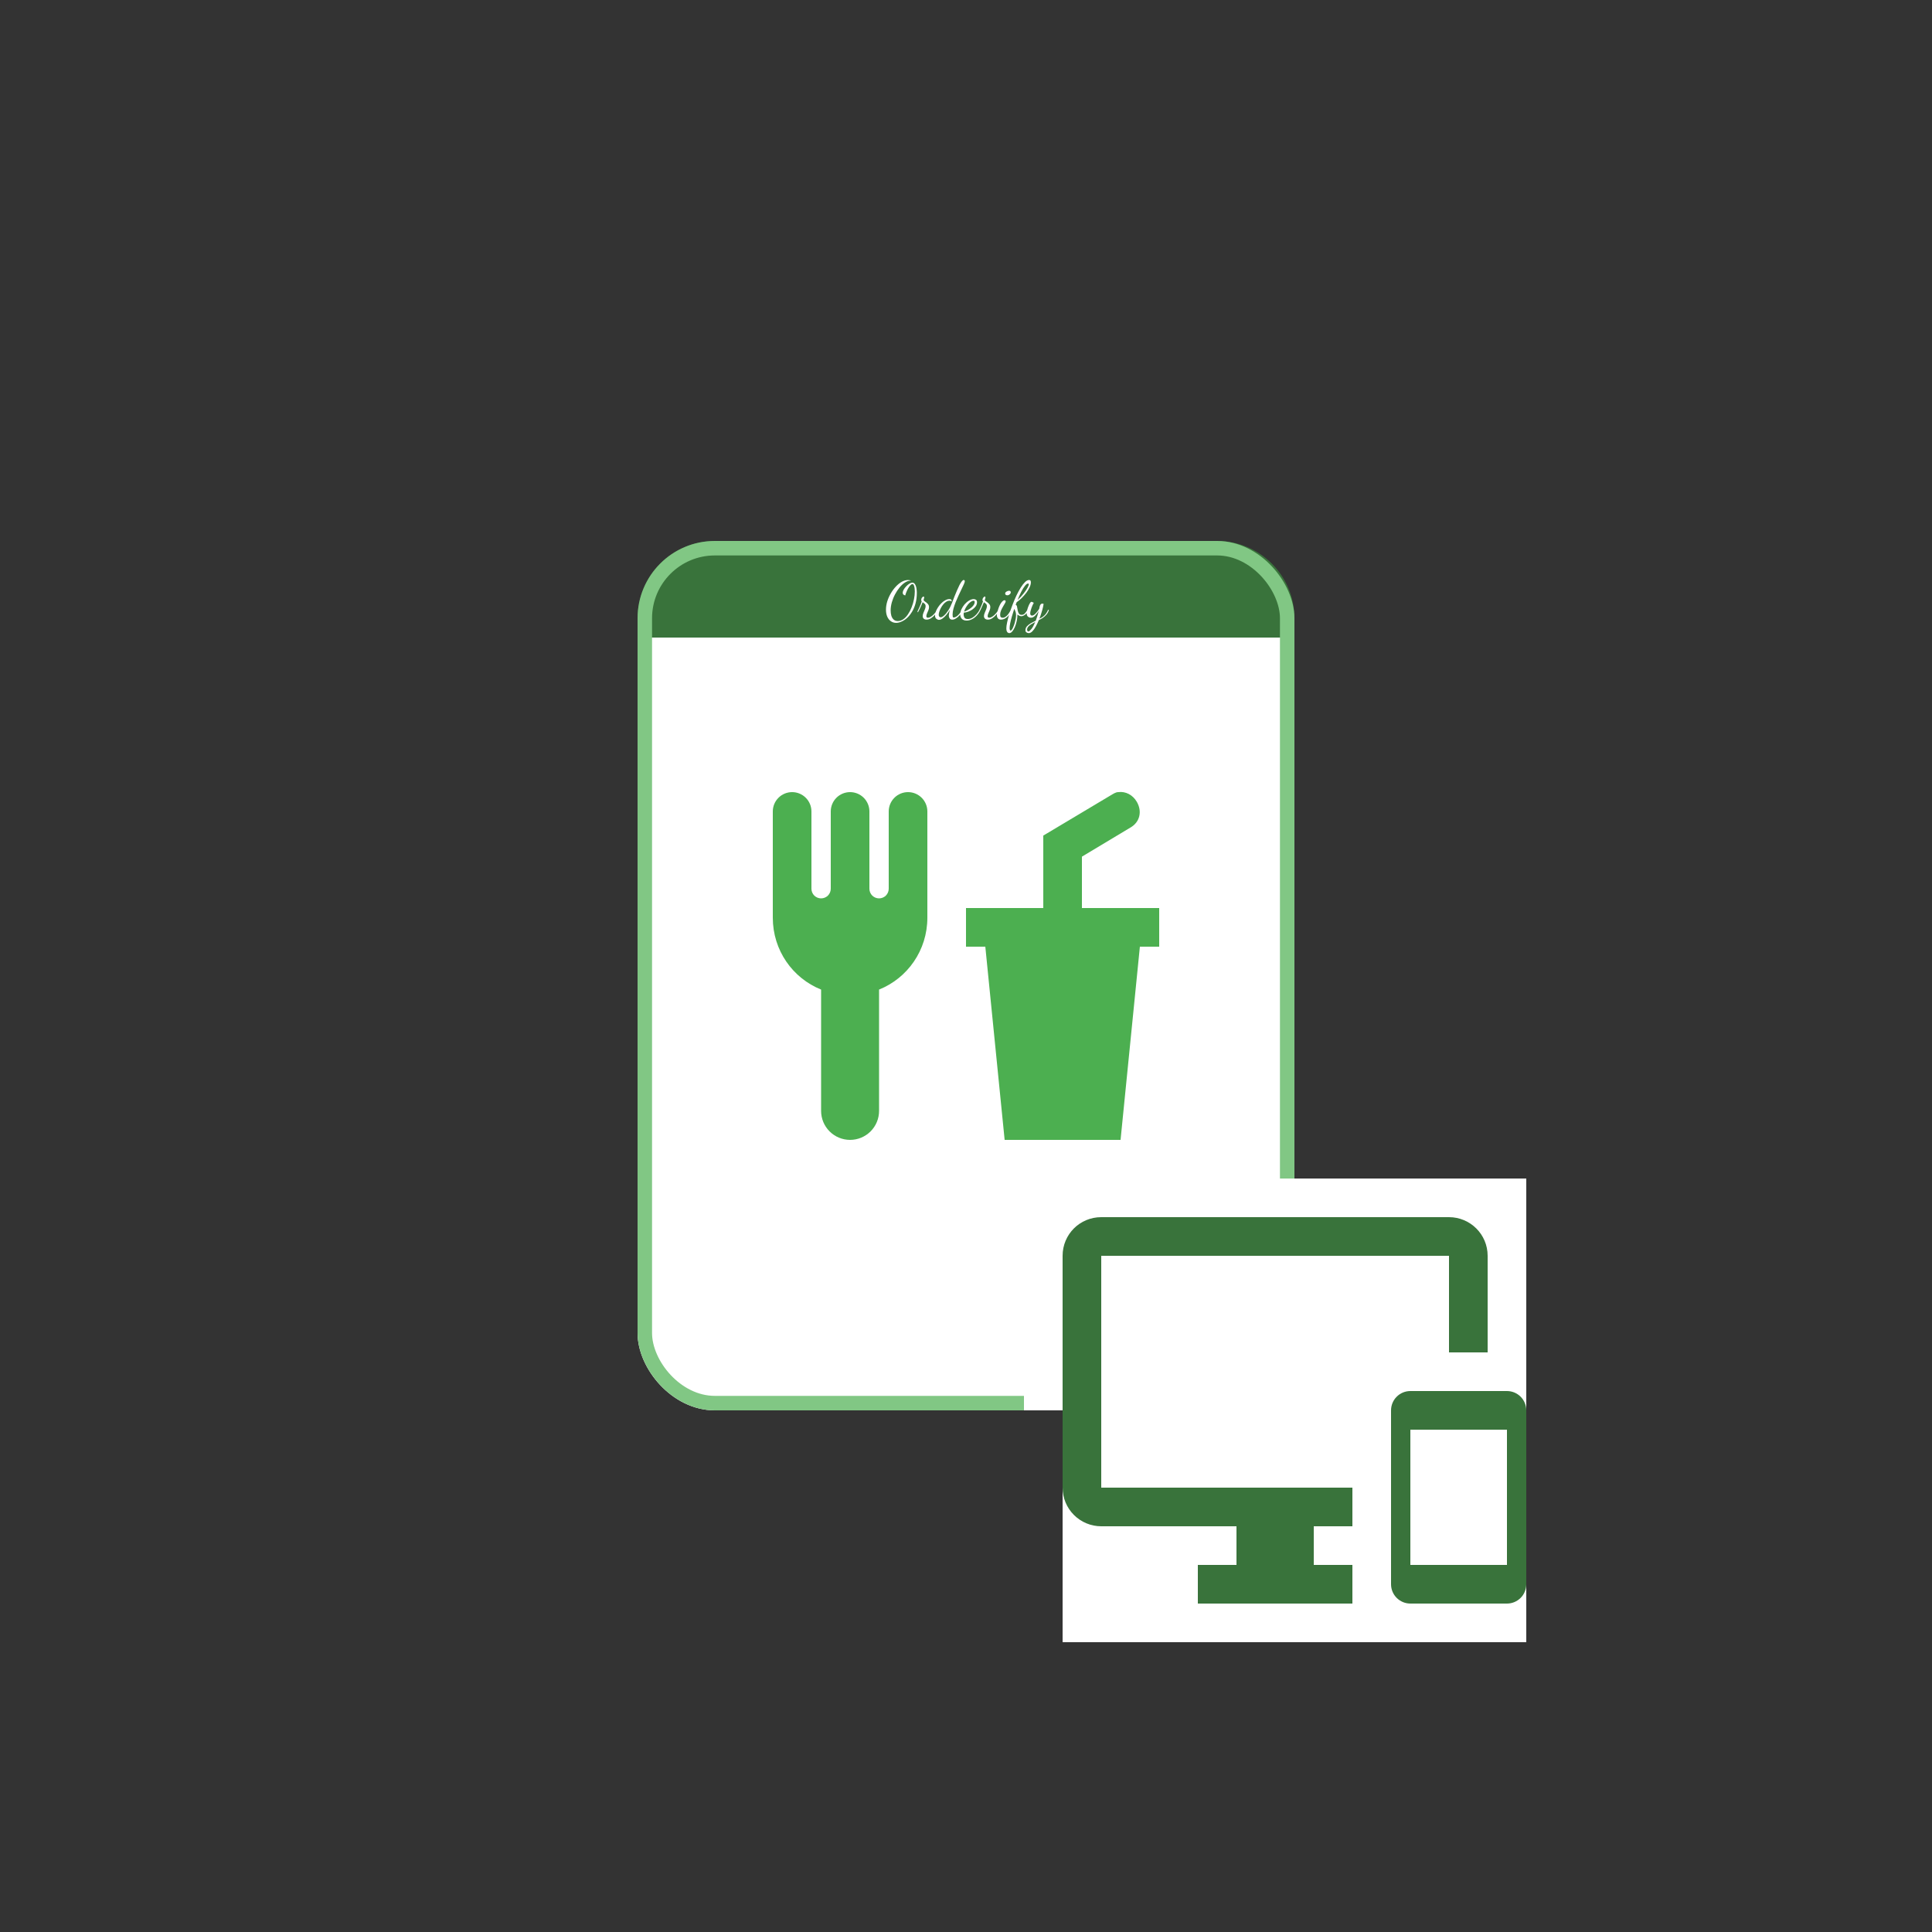 <svg width="100" height="100" viewBox="0 0 100 100" fill="none" xmlns="http://www.w3.org/2000/svg">
<rect x="0" y="0" width="100" height="100" fill="#333333" stroke="none"/>
<rect x="33.5" y="29.5" width="33" height="43" rx="3.5" fill="white" stroke="white"/>
<path d="M33 32C33 29.791 34.791 28 37 28H63C65.209 28 67 29.791 67 32V33H33V32Z" fill="#39733B"/>
<rect x="33.375" y="28.375" width="33.25" height="44.25" rx="3.625" stroke="#81C784" stroke-width="0.75"/>
<path d="M41 41C40.735 41 40.48 41.105 40.293 41.293C40.105 41.48 40 41.735 40 42V46V47.5C40 49.19 41.03 50.63 42.5 51.22V57.5C42.5 57.898 42.658 58.279 42.939 58.561C43.221 58.842 43.602 59 44 59C44.398 59 44.779 58.842 45.061 58.561C45.342 58.279 45.5 57.898 45.5 57.5V51.22C46.97 50.63 48 49.19 48 47.5V46V42C48 41.735 47.895 41.48 47.707 41.293C47.52 41.105 47.265 41 47 41C46.735 41 46.48 41.105 46.293 41.293C46.105 41.48 46 41.735 46 42V46C46 46.133 45.947 46.26 45.854 46.354C45.76 46.447 45.633 46.5 45.5 46.5C45.367 46.5 45.24 46.447 45.146 46.354C45.053 46.26 45 46.133 45 46V42C45 41.735 44.895 41.48 44.707 41.293C44.52 41.105 44.265 41 44 41C43.735 41 43.48 41.105 43.293 41.293C43.105 41.48 43 41.735 43 42V46C43 46.133 42.947 46.26 42.854 46.354C42.76 46.447 42.633 46.5 42.5 46.5C42.367 46.5 42.24 46.447 42.146 46.354C42.053 46.26 42 46.133 42 46V42C42 41.735 41.895 41.48 41.707 41.293C41.52 41.105 41.265 41 41 41V41ZM57.88 41C57.75 41 57.62 41.09 57.5 41.16L54 43.25V47H50V49H51L52 59H58L59 49H60V47H56V44.34L58.5 42.84C59 42.56 59.13 42 58.84 41.5C58.63 41.14 58.26 40.95 57.88 41Z" fill="#4CAF50"/>
<rect width="24" height="24" transform="translate(55 61)" fill="white"/>
<path d="M78 72H73C72.735 72 72.48 72.105 72.293 72.293C72.105 72.48 72 72.735 72 73V82C72 82.265 72.105 82.52 72.293 82.707C72.48 82.895 72.735 83 73 83H78C78.265 83 78.52 82.895 78.707 82.707C78.895 82.52 79 82.265 79 82V73C79 72.735 78.895 72.48 78.707 72.293C78.52 72.105 78.265 72 78 72ZM78 81H73V74H78V81ZM75 63H57C55.89 63 55 63.89 55 65V77C55 77.53 55.211 78.039 55.586 78.414C55.961 78.789 56.47 79 57 79H64V81H62V83H70V81H68V79H70V77H57V65H75V70H77V65C77 63.89 76.1 63 75 63Z" fill="#39733B"/>
<path d="M46.386 32.239C46.281 32.239 46.189 32.211 46.111 32.154C46.032 32.099 45.969 32.02 45.924 31.918C45.88 31.815 45.858 31.695 45.858 31.557C45.858 31.416 45.88 31.273 45.924 31.128C45.969 30.983 46.031 30.845 46.108 30.713C46.185 30.581 46.272 30.464 46.369 30.361C46.466 30.256 46.569 30.174 46.677 30.113C46.785 30.053 46.892 30.023 46.996 30.023C47.066 30.023 47.121 30.034 47.161 30.056H47.128C47.033 30.056 46.937 30.088 46.839 30.152C46.742 30.214 46.65 30.3 46.562 30.408C46.474 30.514 46.395 30.634 46.325 30.768C46.255 30.9 46.2 31.038 46.16 31.18C46.12 31.323 46.1 31.462 46.1 31.596C46.1 31.693 46.111 31.784 46.135 31.868C46.161 31.952 46.201 32.019 46.256 32.069C46.311 32.12 46.382 32.146 46.468 32.146C46.571 32.146 46.667 32.114 46.757 32.05C46.847 31.987 46.927 31.902 46.999 31.794C47.072 31.686 47.135 31.566 47.186 31.433C47.239 31.3 47.279 31.162 47.307 31.021C47.336 30.878 47.351 30.741 47.351 30.611C47.351 30.56 47.347 30.505 47.34 30.446C47.333 30.388 47.32 30.337 47.301 30.295C47.283 30.253 47.258 30.232 47.227 30.232C47.194 30.232 47.158 30.253 47.12 30.295C47.081 30.335 47.044 30.387 47.007 30.449C46.972 30.511 46.941 30.576 46.914 30.644C46.886 30.71 46.867 30.769 46.856 30.82C46.81 30.809 46.776 30.792 46.754 30.768C46.734 30.742 46.724 30.715 46.724 30.686C46.724 30.636 46.74 30.582 46.773 30.523C46.808 30.463 46.851 30.405 46.903 30.35C46.956 30.293 47.011 30.247 47.068 30.212C47.124 30.176 47.176 30.157 47.222 30.157C47.269 30.157 47.308 30.175 47.337 30.21C47.368 30.245 47.392 30.29 47.409 30.345C47.427 30.398 47.439 30.455 47.444 30.518C47.452 30.578 47.455 30.635 47.455 30.688C47.455 30.888 47.432 31.07 47.387 31.235C47.343 31.399 47.282 31.543 47.205 31.667C47.13 31.792 47.046 31.897 46.952 31.983C46.859 32.068 46.762 32.131 46.663 32.173C46.566 32.217 46.474 32.239 46.386 32.239ZM47.959 32.072C47.897 32.072 47.848 32.055 47.811 32.022C47.776 31.989 47.759 31.946 47.759 31.893C47.759 31.838 47.772 31.78 47.797 31.72C47.823 31.659 47.848 31.599 47.871 31.541C47.897 31.48 47.91 31.426 47.91 31.378C47.91 31.32 47.892 31.277 47.858 31.249C47.825 31.22 47.791 31.193 47.756 31.169C47.714 31.278 47.67 31.38 47.624 31.477C47.578 31.575 47.541 31.648 47.511 31.698L47.486 31.651C47.512 31.603 47.545 31.533 47.585 31.442C47.628 31.35 47.669 31.246 47.709 31.128C47.691 31.11 47.682 31.088 47.682 31.062C47.682 31.007 47.697 30.962 47.728 30.927C47.76 30.893 47.782 30.875 47.797 30.875C47.817 30.875 47.828 30.884 47.83 30.903C47.834 30.919 47.836 30.932 47.836 30.941C47.836 30.95 47.83 30.969 47.819 30.996C47.81 31.022 47.805 31.038 47.805 31.043C47.805 31.069 47.819 31.093 47.847 31.114C47.876 31.135 47.909 31.159 47.946 31.186C47.982 31.212 48.014 31.244 48.042 31.282C48.071 31.319 48.086 31.367 48.086 31.425C48.086 31.48 48.074 31.536 48.05 31.593C48.028 31.65 48.005 31.704 47.981 31.755C47.959 31.807 47.948 31.852 47.948 31.89C47.948 31.923 47.957 31.945 47.973 31.956C47.99 31.967 48.009 31.973 48.031 31.973C48.075 31.973 48.12 31.959 48.166 31.931C48.213 31.904 48.259 31.869 48.303 31.827C48.347 31.785 48.387 31.741 48.421 31.695C48.456 31.647 48.482 31.603 48.498 31.563L48.534 31.59C48.499 31.667 48.452 31.743 48.391 31.819C48.331 31.892 48.263 31.952 48.188 32C48.114 32.048 48.038 32.072 47.959 32.072ZM48.602 32.083C48.556 32.083 48.51 32.064 48.464 32.028C48.419 31.991 48.396 31.932 48.396 31.852C48.396 31.791 48.41 31.723 48.44 31.648C48.469 31.573 48.508 31.499 48.558 31.425C48.607 31.35 48.664 31.281 48.728 31.219C48.793 31.155 48.859 31.104 48.929 31.068C48.999 31.029 49.068 31.01 49.135 31.01C49.216 31.01 49.256 31.038 49.256 31.095C49.256 31.103 49.255 31.109 49.254 31.114C49.254 31.12 49.253 31.126 49.251 31.134C49.233 31.106 49.198 31.093 49.146 31.093C49.088 31.093 49.03 31.111 48.973 31.148C48.918 31.182 48.867 31.229 48.819 31.288C48.773 31.345 48.733 31.406 48.698 31.472C48.663 31.538 48.636 31.602 48.616 31.665C48.597 31.725 48.588 31.776 48.588 31.819C48.588 31.859 48.597 31.891 48.616 31.915C48.634 31.939 48.658 31.951 48.687 31.951C48.737 31.951 48.796 31.919 48.866 31.857C48.937 31.795 49.01 31.707 49.083 31.593C49.157 31.479 49.222 31.346 49.281 31.194C49.322 31.088 49.363 30.98 49.405 30.87C49.449 30.76 49.493 30.654 49.537 30.553C49.581 30.451 49.623 30.36 49.663 30.281C49.706 30.201 49.745 30.137 49.782 30.091C49.82 30.044 49.854 30.02 49.883 30.02C49.898 30.02 49.911 30.026 49.922 30.039C49.933 30.05 49.938 30.065 49.938 30.083C49.938 30.113 49.923 30.163 49.892 30.235C49.862 30.304 49.823 30.389 49.773 30.488C49.726 30.585 49.675 30.691 49.622 30.806C49.569 30.922 49.518 31.039 49.468 31.159C49.42 31.278 49.381 31.393 49.35 31.505C49.321 31.615 49.306 31.716 49.306 31.808C49.306 31.859 49.309 31.897 49.314 31.923C49.32 31.949 49.338 31.962 49.369 31.962C49.408 31.962 49.453 31.945 49.504 31.912C49.555 31.879 49.607 31.832 49.658 31.772C49.709 31.711 49.754 31.639 49.793 31.555L49.826 31.579C49.791 31.673 49.743 31.757 49.683 31.832C49.622 31.906 49.557 31.963 49.487 32.005C49.42 32.05 49.355 32.072 49.292 32.072C49.224 32.072 49.177 32.049 49.149 32.003C49.123 31.959 49.111 31.913 49.111 31.865C49.111 31.834 49.115 31.793 49.124 31.741C49.134 31.69 49.146 31.633 49.163 31.571C49.104 31.668 49.042 31.756 48.976 31.835C48.91 31.912 48.845 31.973 48.781 32.017C48.718 32.06 48.659 32.083 48.602 32.083ZM50.036 32.121C49.925 32.121 49.84 32.09 49.783 32.028C49.728 31.967 49.701 31.892 49.701 31.802C49.701 31.72 49.721 31.632 49.761 31.541C49.804 31.449 49.859 31.363 49.926 31.282C49.996 31.202 50.072 31.137 50.155 31.087C50.237 31.036 50.319 31.01 50.4 31.01C50.442 31.01 50.48 31.021 50.515 31.043C50.552 31.065 50.57 31.11 50.57 31.178C50.57 31.247 50.549 31.313 50.507 31.376C50.466 31.436 50.412 31.49 50.344 31.538C50.279 31.586 50.205 31.625 50.124 31.656C50.046 31.686 49.967 31.704 49.888 31.711C49.884 31.73 49.882 31.747 49.88 31.764C49.878 31.78 49.877 31.796 49.877 31.81C49.877 31.867 49.892 31.92 49.921 31.97C49.952 32.017 50.01 32.041 50.094 32.041C50.173 32.041 50.251 32.019 50.328 31.975C50.405 31.929 50.477 31.87 50.542 31.797C50.608 31.723 50.664 31.642 50.71 31.555L50.743 31.579C50.694 31.689 50.63 31.785 50.553 31.865C50.478 31.946 50.396 32.008 50.306 32.052C50.218 32.098 50.128 32.121 50.036 32.121ZM49.902 31.659C49.951 31.642 50.007 31.619 50.069 31.587C50.132 31.555 50.191 31.516 50.248 31.472C50.307 31.428 50.355 31.379 50.391 31.326C50.43 31.273 50.449 31.217 50.449 31.159C50.449 31.138 50.445 31.123 50.438 31.112C50.431 31.101 50.415 31.095 50.391 31.095C50.347 31.095 50.3 31.113 50.251 31.148C50.202 31.18 50.154 31.224 50.108 31.279C50.062 31.334 50.021 31.395 49.984 31.461C49.948 31.527 49.92 31.593 49.902 31.659ZM51.131 32.072C51.069 32.072 51.019 32.055 50.983 32.022C50.948 31.989 50.93 31.946 50.93 31.893C50.93 31.838 50.943 31.78 50.969 31.72C50.994 31.659 51.019 31.599 51.043 31.541C51.069 31.48 51.081 31.426 51.081 31.378C51.081 31.32 51.064 31.277 51.029 31.249C50.996 31.22 50.962 31.193 50.928 31.169C50.885 31.278 50.841 31.38 50.795 31.477C50.75 31.575 50.712 31.648 50.683 31.698L50.658 31.651C50.684 31.603 50.717 31.533 50.757 31.442C50.799 31.35 50.84 31.246 50.881 31.128C50.862 31.11 50.853 31.088 50.853 31.062C50.853 31.007 50.869 30.962 50.9 30.927C50.931 30.893 50.954 30.875 50.969 30.875C50.989 30.875 51 30.884 51.002 30.903C51.005 30.919 51.007 30.932 51.007 30.941C51.007 30.95 51.002 30.969 50.991 30.996C50.982 31.022 50.977 31.038 50.977 31.043C50.977 31.069 50.991 31.093 51.018 31.114C51.048 31.135 51.081 31.159 51.117 31.186C51.154 31.212 51.186 31.244 51.214 31.282C51.243 31.319 51.258 31.367 51.258 31.425C51.258 31.48 51.246 31.536 51.222 31.593C51.2 31.65 51.177 31.704 51.153 31.755C51.131 31.807 51.12 31.852 51.12 31.89C51.12 31.923 51.128 31.945 51.145 31.956C51.161 31.967 51.181 31.973 51.203 31.973C51.246 31.973 51.291 31.959 51.337 31.931C51.385 31.904 51.431 31.869 51.475 31.827C51.519 31.785 51.558 31.741 51.593 31.695C51.628 31.647 51.654 31.603 51.67 31.563L51.706 31.59C51.671 31.667 51.623 31.743 51.563 31.819C51.502 31.892 51.434 31.952 51.359 32C51.286 32.048 51.21 32.072 51.131 32.072ZM52.139 30.812C52.11 30.812 52.083 30.805 52.06 30.79C52.038 30.775 52.027 30.752 52.027 30.721C52.027 30.683 52.049 30.65 52.093 30.622C52.138 30.593 52.183 30.578 52.227 30.578C52.255 30.578 52.277 30.585 52.293 30.598C52.31 30.61 52.318 30.632 52.318 30.663C52.318 30.698 52.299 30.732 52.26 30.765C52.224 30.796 52.183 30.812 52.139 30.812ZM51.809 32.072C51.738 32.072 51.685 32.049 51.65 32.003C51.615 31.959 51.598 31.905 51.598 31.84C51.598 31.798 51.605 31.745 51.62 31.681C51.636 31.617 51.657 31.55 51.683 31.48C51.709 31.409 51.738 31.342 51.771 31.279C51.806 31.217 51.842 31.167 51.881 31.128C51.919 31.088 51.957 31.068 51.994 31.068C52.01 31.068 52.024 31.073 52.035 31.084C52.048 31.093 52.054 31.108 52.054 31.128C52.054 31.15 52.039 31.186 52.01 31.235C51.983 31.285 51.95 31.342 51.911 31.406C51.873 31.47 51.839 31.538 51.809 31.61C51.782 31.679 51.768 31.746 51.768 31.81C51.768 31.876 51.779 31.92 51.801 31.942C51.823 31.964 51.857 31.975 51.903 31.975C51.965 31.975 52.031 31.944 52.101 31.882C52.172 31.819 52.248 31.71 52.326 31.555L52.351 31.582C52.298 31.74 52.221 31.861 52.12 31.945C52.021 32.029 51.917 32.072 51.809 32.072ZM52.239 32.77C52.221 32.77 52.2 32.764 52.176 32.751C52.152 32.74 52.132 32.717 52.115 32.682C52.097 32.647 52.088 32.596 52.088 32.528C52.088 32.447 52.101 32.342 52.129 32.212C52.156 32.083 52.194 31.941 52.242 31.785C52.289 31.63 52.344 31.47 52.407 31.307C52.469 31.142 52.536 30.983 52.607 30.831C52.681 30.677 52.755 30.54 52.83 30.419C52.907 30.296 52.982 30.199 53.056 30.127C53.129 30.056 53.199 30.02 53.265 30.02C53.303 30.02 53.328 30.032 53.339 30.056C53.352 30.08 53.358 30.108 53.358 30.141C53.358 30.22 53.336 30.306 53.292 30.399C53.25 30.493 53.193 30.587 53.122 30.683C53.05 30.776 52.971 30.866 52.885 30.952C52.799 31.037 52.712 31.109 52.624 31.169C52.615 31.192 52.606 31.214 52.596 31.238C52.589 31.26 52.581 31.283 52.572 31.307C52.592 31.311 52.607 31.322 52.618 31.34C52.631 31.357 52.639 31.375 52.64 31.395C52.653 31.477 52.667 31.552 52.682 31.618C52.696 31.682 52.718 31.732 52.748 31.769C52.779 31.806 52.823 31.824 52.88 31.824C52.944 31.824 52.998 31.801 53.042 31.755C53.086 31.708 53.134 31.641 53.185 31.555L53.226 31.582C53.18 31.692 53.122 31.772 53.05 31.821C52.98 31.871 52.919 31.895 52.866 31.895C52.833 31.895 52.798 31.887 52.761 31.871C52.727 31.854 52.694 31.832 52.662 31.805C52.662 31.92 52.65 32.035 52.624 32.148C52.6 32.262 52.568 32.366 52.528 32.459C52.487 32.553 52.442 32.628 52.393 32.685C52.343 32.742 52.292 32.77 52.239 32.77ZM52.668 31.057C52.787 30.947 52.89 30.837 52.976 30.727C53.064 30.615 53.132 30.516 53.179 30.43C53.227 30.342 53.251 30.279 53.251 30.243C53.251 30.217 53.238 30.204 53.212 30.204C53.165 30.204 53.111 30.244 53.05 30.323C52.99 30.399 52.926 30.502 52.86 30.631C52.794 30.759 52.73 30.901 52.668 31.057ZM52.31 32.638C52.331 32.638 52.353 32.62 52.379 32.583C52.405 32.546 52.43 32.498 52.453 32.437C52.479 32.379 52.502 32.313 52.522 32.242C52.542 32.17 52.559 32.099 52.572 32.028C52.584 31.956 52.591 31.892 52.591 31.835C52.591 31.778 52.584 31.727 52.569 31.681C52.554 31.633 52.53 31.577 52.497 31.513C52.452 31.651 52.41 31.784 52.374 31.912C52.337 32.04 52.309 32.156 52.288 32.258C52.268 32.361 52.258 32.444 52.258 32.506C52.258 32.594 52.276 32.638 52.31 32.638ZM53.25 32.77C53.204 32.77 53.163 32.757 53.129 32.731C53.094 32.708 53.076 32.672 53.076 32.624C53.076 32.545 53.101 32.478 53.151 32.421C53.202 32.364 53.268 32.312 53.349 32.264C53.431 32.218 53.518 32.172 53.61 32.127C53.636 32.059 53.661 31.983 53.687 31.901C53.714 31.817 53.74 31.724 53.764 31.623C53.705 31.719 53.642 31.801 53.574 31.871C53.508 31.939 53.438 31.973 53.362 31.973C53.309 31.973 53.259 31.955 53.211 31.92C53.165 31.884 53.142 31.827 53.142 31.75C53.142 31.698 53.151 31.639 53.167 31.571C53.185 31.503 53.207 31.437 53.233 31.373C53.259 31.309 53.285 31.256 53.313 31.213C53.34 31.171 53.364 31.15 53.384 31.15C53.392 31.15 53.404 31.153 53.423 31.159C53.443 31.164 53.461 31.172 53.478 31.183C53.496 31.192 53.505 31.203 53.505 31.213C53.489 31.237 53.471 31.271 53.45 31.315C53.43 31.359 53.41 31.409 53.39 31.464C53.371 31.517 53.356 31.569 53.343 31.62C53.33 31.672 53.324 31.716 53.324 31.753C53.324 31.785 53.331 31.812 53.346 31.832C53.361 31.852 53.386 31.863 53.423 31.863C53.458 31.863 53.496 31.846 53.538 31.813C53.582 31.778 53.625 31.734 53.668 31.681C53.712 31.628 53.752 31.571 53.789 31.511C53.794 31.49 53.799 31.47 53.802 31.45C53.808 31.428 53.812 31.406 53.816 31.384C53.822 31.358 53.834 31.329 53.855 31.296C53.877 31.261 53.91 31.244 53.956 31.244C53.973 31.244 53.992 31.247 54.014 31.252C54.014 31.281 54.005 31.336 53.987 31.417C53.97 31.496 53.945 31.588 53.912 31.695C53.881 31.801 53.844 31.91 53.8 32.022C53.886 31.989 53.97 31.935 54.053 31.86C54.135 31.783 54.202 31.681 54.253 31.555L54.289 31.582C54.262 31.67 54.219 31.747 54.163 31.813C54.108 31.877 54.045 31.933 53.976 31.981C53.906 32.027 53.837 32.065 53.769 32.096C53.722 32.214 53.669 32.324 53.613 32.426C53.558 32.529 53.499 32.611 53.437 32.674C53.376 32.738 53.314 32.77 53.25 32.77ZM53.236 32.682C53.263 32.682 53.309 32.645 53.373 32.572C53.439 32.501 53.509 32.374 53.582 32.193C53.507 32.233 53.438 32.272 53.373 32.311C53.309 32.351 53.258 32.394 53.219 32.44C53.181 32.486 53.162 32.539 53.162 32.599C53.162 32.614 53.167 32.632 53.178 32.652C53.189 32.672 53.208 32.682 53.236 32.682Z" fill="white"/>
<rect x="53" y="72" width="2" height="1" fill="white"/>
</svg>
